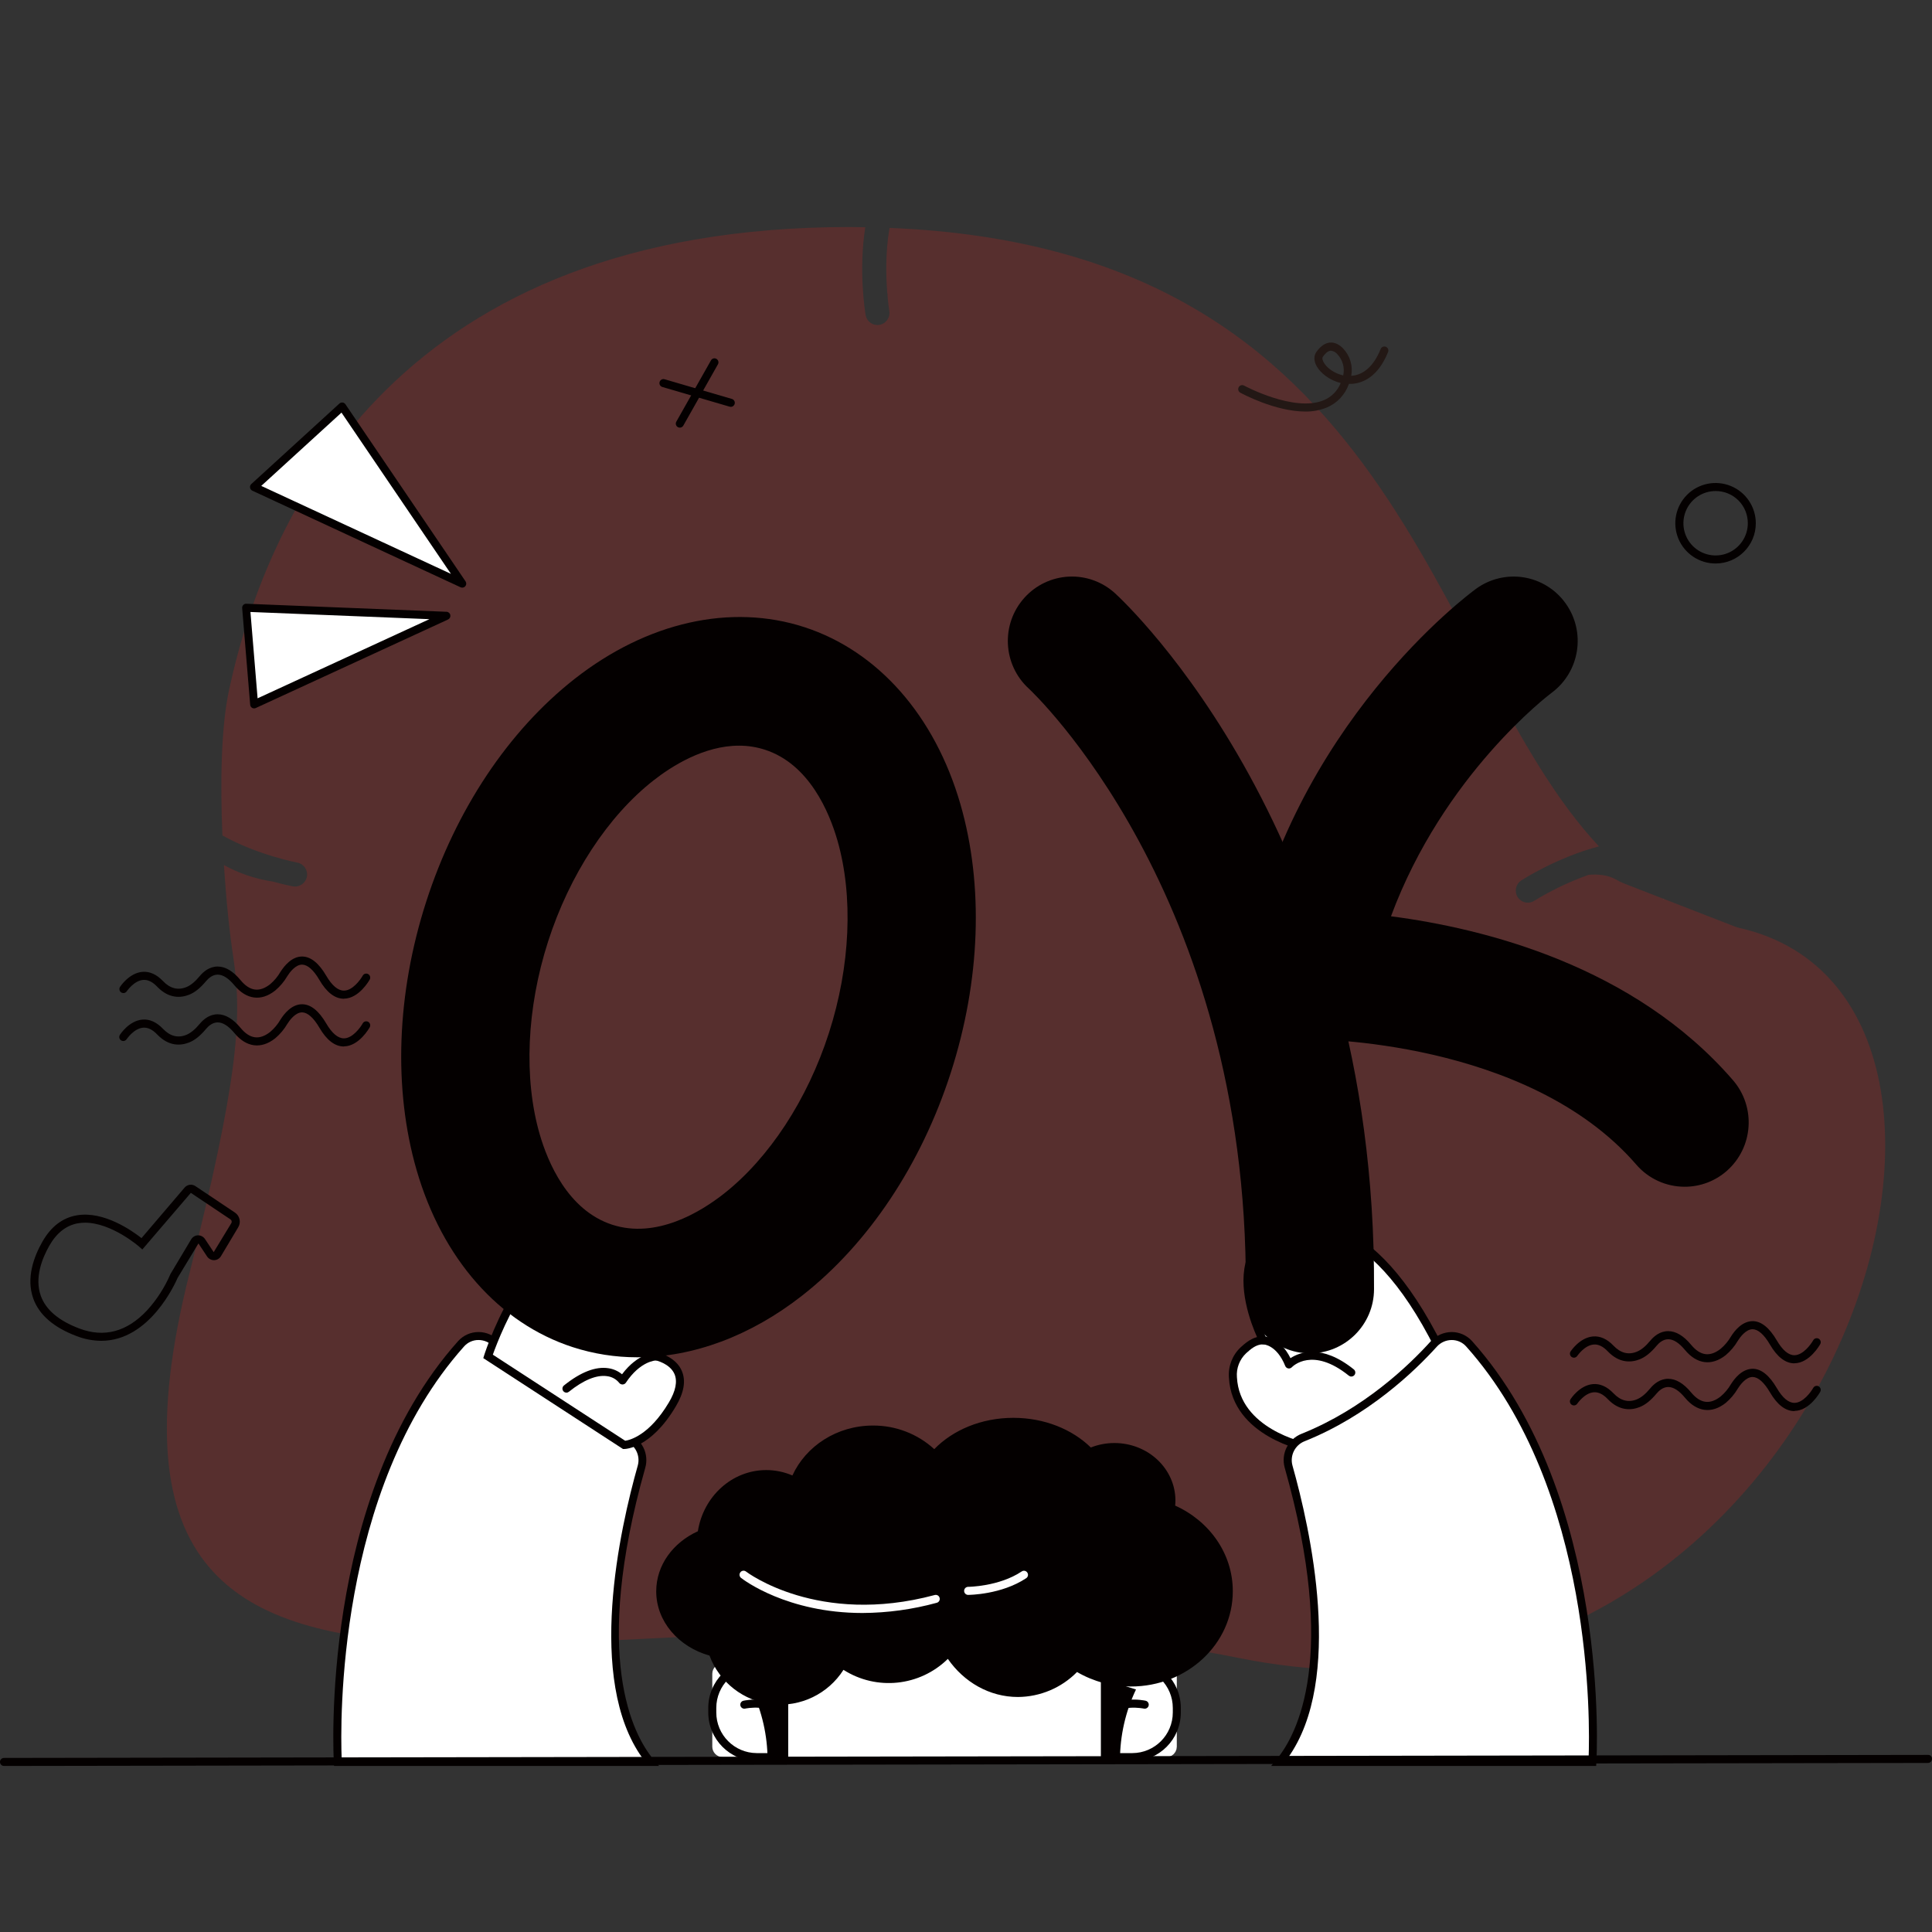 <?xml version="1.0" standalone="no"?><!DOCTYPE svg PUBLIC "-//W3C//DTD SVG 1.1//EN" "http://www.w3.org/Graphics/SVG/1.1/DTD/svg11.dtd"><svg height="1024" node-id="1" sillyvg="true" template-height="1024" template-width="1024" version="1.1" viewBox="0 0 1024 1024" width="1024" xmlns="http://www.w3.org/2000/svg" xmlns:xlink="http://www.w3.org/1999/xlink"><rect x="0" y="0" width="1024" height="1024" fill="#333333" stroke="none"/><defs node-id="54"></defs><g node-id="154"><path d="M 922.13 491.87 C 921.20 491.66 920.29 491.39 919.40 491.05 L 882.00 476.50 L 881.78 476.45 C 881.74 476.42 881.70 476.39 881.65 476.37 L 860.58 468.18 C 859.20 467.61 857.86 466.94 856.58 466.18 C 852.29 463.75 847.14 463.23 841.98 463.68 C 831.94 467.26 822.30 471.87 813.20 477.42 C 811.78 478.33 810.05 478.64 808.40 478.28 C 806.75 477.92 805.32 476.91 804.41 475.49 C 802.51 472.52 803.36 468.57 806.32 466.65 C 807.52 465.87 825.63 454.33 847.47 448.60 C 756.02 350.81 742.96 131.60 471.47 120.80 C 469.22 133.61 469.59 146.67 470.27 155.20 C 470.41 155.70 470.46 156.23 470.40 156.75 C 470.83 161.62 471.33 164.69 471.35 164.81 C 471.94 168.28 469.60 171.58 466.13 172.18 C 465.78 172.24 465.42 172.27 465.06 172.27 C 461.95 172.26 459.30 170.01 458.79 166.94 C 458.55 165.51 454.96 143.40 458.63 120.45 C 455.89 120.39 453.16 120.33 450.34 120.33 C 212.90 120.33 142.17 268.67 121.34 366.00 C 117.21 385.29 116.67 414.39 117.88 442.81 C 136.33 453.13 157.28 457.15 157.61 457.21 C 161.04 457.89 163.28 461.20 162.66 464.64 C 162.03 468.07 158.76 470.37 155.31 469.80 C 154.72 469.69 150.64 468.91 144.67 467.25 C 135.55 465.91 126.74 462.94 118.67 458.49 C 119.88 477.07 121.67 494.49 123.67 507.49 C 128.54 540.20 126.09 572.31 100.22 675.69 C 22.06 988.00 347.00 816.43 656.46 878.74 C 965.15 940.88 1094.68 531.33 922.13 491.87 Z" fill="#e61f19" fill-opacity="0.2" fill-rule="nonzero" group-id="1" node-id="58" stroke="none" target-height="867.67" target-width="1072.62" target-x="22.06" target-y="120.33"></path></g><g node-id="155"><path d="M 618.18 931.31 L 569.50 931.31 L 569.50 931.31 L 569.50 881.59 L 569.50 881.59 L 618.18 881.59 L 619.69 881.80 L 620.98 882.34 L 622.10 883.22 L 622.98 884.34 L 623.52 885.63 L 623.73 887.14 L 623.73 925.75 L 623.54 927.21 L 623.00 928.51 L 622.11 929.68 L 620.94 930.58 L 619.64 931.11 L 618.18 931.31 Z" fill="#ffffff" fill-rule="nonzero" group-id="2" node-id="63" stroke="none" target-height="49.72" target-width="54.23" target-x="569.5" target-y="881.59"></path></g><path d="M 600.17 933.44 L 569.51 933.44 C 568.33 933.44 567.38 932.49 567.38 931.31 L 567.38 881.59 C 567.38 880.41 568.33 879.46 569.51 879.46 L 600.17 879.46 C 614.39 879.52 625.88 891.06 625.86 905.28 L 625.86 907.62 C 625.88 921.84 614.39 933.38 600.17 933.44 Z M 571.63 929.18 L 600.17 929.18 C 612.04 929.14 621.63 919.49 621.61 907.62 L 621.61 905.28 C 621.63 893.41 612.04 883.77 600.17 883.73 L 571.63 883.73 Z" fill="#040000" fill-rule="nonzero" node-id="66" stroke="none" target-height="53.98" target-width="58.5" target-x="567.38" target-y="879.46"></path><path d="M 606.76 903.51 C 606.76 903.51 591.43 900.14 586.65 909.95" fill="#ffffff" fill-rule="nonzero" node-id="68" stroke="none" target-height="9.81" target-width="20.11" target-x="586.65" target-y="900.14"></path><path d="M 586.65 912.09 C 586.33 912.09 586.01 912.01 585.72 911.87 C 585.21 911.62 584.81 911.18 584.63 910.65 C 584.44 910.11 584.47 909.52 584.72 909.01 C 590.17 897.83 606.49 901.27 607.18 901.42 C 608.33 901.67 609.06 902.80 608.82 903.96 C 608.57 905.11 607.43 905.84 606.28 905.59 C 606.14 905.59 592.52 902.71 588.53 910.89 C 588.18 911.61 587.45 912.08 586.65 912.09 Z" fill="#040000" fill-rule="nonzero" node-id="70" stroke="none" target-height="14.26" target-width="24.62" target-x="584.44" target-y="897.83"></path><path d="M 383.08 881.59 L 431.76 881.59 L 431.76 881.59 L 431.76 931.31 L 431.76 931.31 L 383.08 931.31 C 380.01 931.31 377.53 928.83 377.53 925.76 L 377.53 887.15 C 377.53 884.08 380.01 881.60 383.08 881.60 Z" fill="#ffffff" fill-rule="nonzero" node-id="72" stroke="none" target-height="49.72" target-width="54.23" target-x="377.53" target-y="881.59"></path><path d="M 431.76 933.44 L 401.10 933.44 C 386.88 933.39 375.38 921.84 375.40 907.62 L 375.40 905.28 C 375.38 891.06 386.88 879.51 401.10 879.46 L 431.76 879.46 C 432.32 879.46 432.86 879.68 433.26 880.08 C 433.66 880.48 433.88 881.03 433.88 881.59 L 433.88 931.31 C 433.88 931.87 433.66 932.42 433.26 932.82 C 432.86 933.22 432.32 933.44 431.76 933.44 Z M 401.10 883.73 C 389.23 883.77 379.63 893.41 379.65 905.28 L 379.65 907.62 C 379.63 919.49 389.23 929.14 401.10 929.18 L 429.63 929.18 L 429.63 883.73 Z" fill="#040000" fill-rule="nonzero" node-id="74" stroke="none" target-height="53.98" target-width="58.5" target-x="375.38" target-y="879.46"></path><path d="M 394.51 903.51 C 394.51 903.51 409.83 900.14 414.61 909.95" fill="#ffffff" fill-rule="nonzero" node-id="76" stroke="none" target-height="9.81" target-width="20.1" target-x="394.51" target-y="900.14"></path><path d="M 414.61 912.09 C 413.80 912.09 413.06 911.62 412.70 910.89 C 408.70 902.71 395.09 905.56 394.96 905.59 C 393.81 905.84 392.67 905.11 392.42 903.96 C 392.17 902.81 392.90 901.67 394.05 901.42 C 394.74 901.27 411.05 897.83 416.52 909.02 C 417.03 910.08 416.58 911.36 415.52 911.87 C 415.24 912.01 414.93 912.09 414.61 912.09 Z" fill="#040000" fill-rule="nonzero" node-id="78" stroke="none" target-height="14.26" target-width="24.86" target-x="392.17" target-y="897.83"></path><path d="M 691.92 218.13 C 675.92 218.13 658.31 208.65 657.38 208.13 C 656.35 207.56 655.97 206.27 656.53 205.24 C 656.79 204.74 657.24 204.37 657.78 204.21 C 658.32 204.05 658.91 204.11 659.40 204.38 C 659.67 204.52 686.07 218.69 701.66 212.10 C 705.75 210.40 708.97 207.12 710.60 203.00 C 704.84 201.61 699.92 197.86 697.81 194.00 C 696.32 191.29 696.28 188.57 697.70 186.56 C 699.89 183.47 702.32 181.80 704.91 181.56 C 707.30 181.37 709.63 182.41 711.84 184.65 C 715.55 188.52 717.17 193.94 716.18 199.21 C 722.77 198.77 728.18 193.89 731.73 185.09 C 731.98 184.34 732.64 183.79 733.42 183.67 C 734.21 183.54 734.99 183.87 735.46 184.51 C 735.93 185.15 736.01 186.00 735.66 186.71 C 730.27 199.94 722.17 203.13 716.33 203.47 C 715.87 203.47 715.41 203.47 714.95 203.47 C 713.01 209.10 708.78 213.64 703.30 215.96 C 699.69 217.43 695.82 218.17 691.92 218.13 Z M 705.45 185.88 L 705.25 185.88 C 703.65 186.01 702.14 187.69 701.16 189.08 C 700.56 189.93 701.16 191.26 701.53 191.97 C 703.15 194.97 707.23 197.97 711.93 198.97 C 712.83 194.95 711.67 190.74 708.83 187.75 C 707.99 186.71 706.78 186.03 705.45 185.88 Z" fill="#231815" fill-rule="nonzero" node-id="80" stroke="none" target-height="37.32" target-width="80.04" target-x="655.97" target-y="181.37"></path><path d="M 360.31 226.66 C 359.94 226.66 359.58 226.56 359.26 226.38 C 358.24 225.79 357.89 224.49 358.47 223.47 L 376.83 191.00 C 377.10 190.51 377.56 190.14 378.11 189.99 C 378.65 189.84 379.23 189.92 379.72 190.20 C 380.21 190.48 380.57 190.95 380.72 191.49 C 380.87 192.04 380.79 192.62 380.51 193.11 L 362.16 225.60 C 361.78 226.26 361.07 226.67 360.31 226.66 Z" fill="#040000" fill-rule="nonzero" node-id="82" stroke="none" target-height="36.83" target-width="22.98" target-x="357.89" target-y="189.84"></path><path d="M 387.34 215.64 C 387.14 215.64 386.94 215.61 386.75 215.55 L 351.05 205.11 C 349.92 204.78 349.27 203.60 349.60 202.47 C 349.92 201.33 351.11 200.68 352.24 201.01 L 387.93 211.45 C 388.94 211.75 389.58 212.75 389.44 213.80 C 389.29 214.85 388.40 215.63 387.34 215.64 Z" fill="#040000" fill-rule="nonzero" node-id="84" stroke="none" target-height="14.96" target-width="40.31" target-x="349.27" target-y="200.68"></path><path d="M 182.26 529.35 C 177.50 529.35 173.12 525.99 169.26 519.35 C 166.20 514.10 163.06 511.35 160.18 511.27 L 160.12 511.27 C 156.50 511.27 153.42 515.56 152.26 517.42 C 150.57 520.30 148.40 522.87 145.84 525.02 C 138.43 530.88 130.57 529.86 124.26 522.26 C 121.14 518.49 118.15 516.58 115.39 516.58 C 112.63 516.58 110.49 518.49 109.15 520.10 C 106.15 523.68 103.30 526.00 100.31 527.19 C 96.03 528.90 89.62 529.55 83.31 522.97 C 80.83 520.36 78.31 519.14 75.79 519.39 C 70.91 519.83 67.22 525.39 67.18 525.39 C 66.87 525.86 66.39 526.19 65.84 526.31 C 65.29 526.42 64.71 526.31 64.24 526.00 C 63.26 525.35 62.99 524.03 63.63 523.05 C 63.82 522.76 68.45 515.76 75.39 515.11 C 79.23 514.76 82.95 516.39 86.39 519.99 C 90.11 523.90 94.26 524.99 98.73 523.20 C 101.04 522.27 103.37 520.36 105.87 517.34 C 107.78 515.03 110.98 512.28 115.37 512.28 C 119.45 512.28 123.54 514.71 127.50 519.50 C 132.40 525.41 137.50 526.11 143.20 521.64 C 145.37 519.79 147.21 517.59 148.64 515.12 C 150.55 512.12 154.57 506.97 160.09 506.97 L 160.23 506.97 C 164.72 507.04 168.99 510.46 172.91 517.16 C 175.97 522.39 179.12 525.04 182.26 525.04 L 182.32 525.04 C 186.86 525.04 191.03 519.30 192.25 517.11 C 192.52 516.62 192.98 516.25 193.52 516.10 C 194.07 515.95 194.65 516.01 195.14 516.29 C 196.16 516.87 196.52 518.16 195.96 519.19 C 195.73 519.60 190.31 529.19 182.38 529.31 Z" fill="#040000" fill-rule="nonzero" node-id="86" stroke="none" target-height="23.91" target-width="133.53" target-x="62.99" target-y="506.97"></path><path d="M 182.26 554.66 C 177.50 554.66 173.12 551.30 169.26 544.66 C 166.20 539.42 163.06 536.66 160.18 536.58 L 160.12 536.58 C 156.50 536.58 153.42 540.88 152.26 542.74 C 150.57 545.62 148.40 548.19 145.84 550.34 C 138.43 556.19 130.57 555.18 124.26 547.57 C 121.14 543.80 118.15 541.89 115.39 541.89 C 112.63 541.89 110.49 543.81 109.15 545.41 C 106.15 548.99 103.30 551.31 100.31 552.50 C 96.03 554.21 89.62 554.87 83.31 548.29 C 80.83 545.68 78.31 544.47 75.79 544.70 C 70.91 545.15 67.22 550.70 67.18 550.70 C 66.79 551.39 66.04 551.80 65.25 551.77 C 64.46 551.74 63.75 551.27 63.41 550.55 C 63.07 549.84 63.15 548.99 63.63 548.36 C 63.82 548.06 68.45 541.06 75.39 540.41 C 79.23 540.05 82.95 541.70 86.39 545.30 C 90.11 549.20 94.26 550.30 98.73 548.50 C 101.04 547.57 103.37 545.66 105.87 542.65 C 107.78 540.34 110.98 537.59 115.37 537.59 C 119.45 537.59 123.54 540.01 127.50 544.80 C 132.40 550.71 137.50 551.42 143.20 546.94 C 145.37 545.10 147.21 542.90 148.64 540.43 C 150.55 537.37 154.57 532.27 160.09 532.27 L 160.23 532.27 C 164.72 532.33 168.99 535.76 172.91 542.45 C 175.97 547.68 179.12 550.34 182.26 550.34 L 182.32 550.34 C 186.86 550.34 191.03 544.59 192.25 542.40 C 192.82 541.38 194.12 541.01 195.14 541.58 C 196.16 542.16 196.52 543.45 195.96 544.48 C 195.73 544.89 190.31 554.48 182.38 554.60 Z" fill="#040000" fill-rule="nonzero" node-id="88" stroke="none" target-height="23.92" target-width="133.45" target-x="63.07" target-y="532.27"></path><path d="M 951.08 722.60 C 946.33 722.60 941.95 719.24 938.08 712.60 C 935.01 707.35 931.87 704.60 928.99 704.52 L 928.93 704.52 C 925.31 704.52 922.23 708.81 921.07 710.67 C 919.38 713.55 917.21 716.12 914.66 718.27 C 907.24 724.12 899.38 723.12 893.07 715.51 C 889.95 711.74 886.97 709.83 884.20 709.83 L 884.20 709.83 C 881.46 709.83 879.30 711.74 877.97 713.35 C 874.97 716.93 872.11 719.25 869.13 720.44 C 864.85 722.15 858.43 722.81 852.13 716.22 C 849.65 713.62 847.13 712.38 844.61 712.64 C 839.72 713.08 836.03 718.64 835.99 718.64 C 835.68 719.11 835.20 719.44 834.65 719.56 C 834.10 719.67 833.52 719.56 833.05 719.25 C 832.07 718.60 831.80 717.28 832.44 716.30 C 832.64 716.01 837.26 709.01 844.20 708.36 C 848.05 708.00 851.76 709.64 855.20 713.24 C 858.92 717.15 863.07 718.24 867.53 716.44 C 869.84 715.52 872.18 713.61 874.68 710.59 C 876.59 708.28 879.79 705.53 884.17 705.53 L 884.17 705.53 C 888.26 705.53 892.34 707.96 896.31 712.75 C 901.20 718.66 906.31 719.35 912.00 714.88 C 914.17 713.04 916.02 710.83 917.45 708.37 C 919.37 705.29 923.37 700.22 929.03 700.22 C 933.53 700.29 937.79 703.71 941.71 710.40 C 944.77 715.64 947.92 718.29 951.06 718.29 L 951.12 718.29 C 955.66 718.24 959.83 712.55 961.05 710.36 C 961.62 709.34 962.92 708.97 963.94 709.54 C 964.96 710.11 965.33 711.41 964.76 712.43 C 964.53 712.85 959.11 722.43 951.18 722.56 Z" fill="#040000" fill-rule="nonzero" node-id="90" stroke="none" target-height="23.9" target-width="133.53" target-x="831.8" target-y="700.22"></path><path d="M 951.08 747.91 C 946.33 747.91 941.95 744.55 938.08 737.91 C 935.01 732.67 931.87 729.91 928.99 729.83 L 928.93 729.83 C 925.31 729.83 922.23 734.13 921.07 735.99 C 919.38 738.87 917.21 741.43 914.66 743.58 C 907.24 749.44 899.38 748.43 893.07 740.82 C 889.95 737.05 886.97 735.14 884.20 735.14 L 884.20 735.14 C 881.46 735.14 879.30 737.06 877.97 738.66 C 874.97 742.24 872.11 744.56 869.13 745.75 C 864.85 747.46 858.43 748.12 852.13 741.54 C 849.65 738.93 847.13 737.71 844.61 737.95 C 839.72 738.40 836.03 743.95 835.99 743.95 C 835.34 744.93 834.03 745.20 833.05 744.56 C 832.57 744.25 832.23 743.75 832.12 743.19 C 832.00 742.62 832.12 742.04 832.44 741.56 C 832.64 741.26 837.26 734.26 844.20 733.61 C 848.05 733.26 851.76 734.90 855.20 738.50 C 858.92 742.40 863.07 743.50 867.53 741.70 C 869.84 740.77 872.18 738.86 874.68 735.84 C 876.59 733.54 879.79 730.79 884.17 730.79 L 884.17 730.79 C 888.26 730.79 892.34 733.21 896.31 738.00 C 901.20 743.91 906.31 744.61 912.00 740.14 C 914.17 738.30 916.02 736.09 917.45 733.63 C 919.37 730.55 923.37 725.49 929.03 725.47 C 933.53 725.54 937.79 728.97 941.71 735.66 C 944.77 740.89 947.92 743.54 951.06 743.54 L 951.12 743.54 C 955.66 743.54 959.83 737.80 961.05 735.61 C 961.32 735.12 961.78 734.75 962.32 734.60 C 962.87 734.45 963.45 734.51 963.94 734.79 C 964.96 735.37 965.33 736.66 964.76 737.69 C 964.53 738.10 959.11 747.69 951.18 747.81 Z" fill="#040000" fill-rule="nonzero" node-id="92" stroke="none" target-height="23.97" target-width="133.33" target-x="832" target-y="725.47"></path><path d="M 415.65 932.79 L 415.65 851.20 L 585.61 851.20 L 585.61 932.79" fill="#ffffff" fill-rule="nonzero" node-id="94" stroke="none" target-height="81.59" target-width="169.96" target-x="415.65" target-y="851.2"></path><path d="M 585.61 934.93 C 585.05 934.93 584.50 934.70 584.11 934.30 C 583.71 933.90 583.49 933.35 583.49 932.79 L 583.49 853.33 L 417.77 853.33 L 417.77 932.79 C 417.77 933.96 416.82 934.91 415.65 934.91 C 414.48 934.91 413.53 933.96 413.53 932.79 L 413.53 851.20 C 413.53 850.64 413.75 850.09 414.15 849.69 C 414.54 849.29 415.09 849.06 415.65 849.06 L 585.65 849.06 C 586.22 849.06 586.76 849.29 587.16 849.69 C 587.56 850.09 587.78 850.63 587.78 851.20 L 587.78 932.79 C 587.78 933.36 587.55 933.91 587.15 934.32 C 586.74 934.72 586.18 934.94 585.61 934.93 Z" fill="#040000" fill-rule="nonzero" node-id="96" stroke="none" target-height="85.88" target-width="174.25" target-x="413.53" target-y="849.06"></path><path d="M 622.86 798.00 C 622.94 797.12 623.00 796.23 623.00 795.33 C 623.00 778.49 608.52 764.83 590.65 764.83 C 586.37 764.83 582.14 765.63 578.16 767.20 C 568.33 757.59 553.59 751.48 537.10 751.48 C 520.10 751.48 504.99 757.98 495.18 768.08 C 486.31 759.97 474.70 755.50 462.68 755.57 C 443.55 755.57 427.13 766.47 419.99 782.03 C 415.62 780.15 410.92 779.17 406.16 779.17 C 387.91 779.17 372.79 793.17 369.88 811.60 C 356.79 817.53 347.81 829.54 347.81 843.42 C 347.81 859.42 359.68 872.91 376.06 877.50 C 381.32 891.69 394.17 901.68 409.22 903.28 C 424.27 904.88 438.93 897.82 447.06 885.05 C 464.60 896.23 487.54 893.82 502.38 879.24 C 510.87 891.49 524.38 899.44 539.53 899.44 C 551.31 899.36 562.58 894.60 570.85 886.20 C 579.52 891.25 589.38 893.90 599.41 893.88 C 629.24 893.88 653.41 871.29 653.41 843.42 C 653.45 823.39 640.94 806.14 622.86 798.00 Z" fill="#040000" fill-rule="nonzero" node-id="98" stroke="none" target-height="153.4" target-width="305.64" target-x="347.81" target-y="751.48"></path><path d="M 179.06 933.87 C 179.06 933.87 170.29 795.12 244.39 712.23 C 246.80 709.59 250.21 708.10 253.77 708.11 C 257.34 708.13 260.74 709.66 263.12 712.32 C 275.19 725.69 299.33 748.67 332.30 761.87 C 338.48 764.26 341.85 770.94 340.09 777.33 C 331.33 808.25 311.38 893.67 344.79 933.87 Z" fill="#ffffff" fill-rule="nonzero" node-id="100" stroke="none" target-height="225.77" target-width="174.5" target-x="170.29" target-y="708.1"></path><path d="M 349.33 936.00 L 177.06 936.00 L 176.94 934.00 C 176.85 932.61 168.94 793.41 242.81 710.81 C 245.57 707.75 249.50 706.00 253.62 706.00 L 253.62 706.00 C 257.82 706.01 261.81 707.79 264.62 710.91 C 276.05 723.56 300.13 746.75 333.02 759.91 C 340.20 762.71 344.09 770.49 342.02 777.91 C 313.53 878.49 335.53 919.52 346.31 932.49 Z M 181.08 931.74 L 340.46 931.74 C 310.55 890.08 328.64 809.95 338.04 776.74 C 339.50 771.40 336.68 765.83 331.52 763.84 C 297.84 750.36 273.22 726.67 261.52 713.74 C 259.50 711.51 256.63 710.23 253.62 710.23 L 253.62 710.23 C 250.69 710.21 247.90 711.46 245.96 713.65 C 178.13 789.55 180.41 914.45 181.08 931.74 Z" fill="#040000" fill-rule="nonzero" node-id="102" stroke="none" target-height="230" target-width="180.39" target-x="168.94" target-y="706"></path><path d="M 693.00 767.08 C 693.00 767.08 655.08 760.15 653.46 730.08 C 653.04 724.70 655.08 719.42 659.00 715.71 C 661.44 713.52 664.84 710.40 669.43 710.40 C 669.43 710.40 646.43 665.86 677.29 652.40 C 720.49 633.58 755.07 698.83 762.94 714.64 L 759.59 770.11 Z" fill="#ffffff" fill-rule="nonzero" node-id="104" stroke="none" target-height="136.53" target-width="116.51" target-x="646.43" target-y="633.58"></path><path d="M 761.57 772.36 L 692.64 769.18 C 692.24 769.11 653.05 761.58 651.36 730.18 C 650.89 724.16 653.17 718.25 657.57 714.11 C 659.68 712.22 662.52 709.66 666.25 708.67 C 663.07 701.57 655.53 682.02 661.00 666.56 C 663.60 659.21 668.80 653.79 676.44 650.46 C 690.51 644.33 727.28 638.22 764.83 713.70 L 765.09 714.21 Z M 693.27 764.96 L 757.58 767.90 L 760.78 715.11 C 723.93 641.41 688.21 649.99 678.13 654.38 C 671.61 657.22 667.19 661.80 665.00 668.00 C 658.94 685.11 671.18 709.17 671.30 709.41 L 672.91 712.53 L 669.42 712.53 C 665.71 712.53 662.83 715.12 660.52 717.20 C 657.01 720.49 655.19 725.21 655.60 730.00 C 657.06 757.13 690.90 764.47 693.27 765.00 Z" fill="#040000" fill-rule="nonzero" node-id="106" stroke="none" target-height="134.14" target-width="114.2" target-x="650.89" target-y="638.22"></path><path d="M 716.23 729.60 C 715.75 729.60 715.28 729.43 714.91 729.13 C 695.60 713.60 685.15 724.20 684.71 724.66 C 684.21 725.18 683.48 725.42 682.77 725.29 C 682.06 725.15 681.47 724.66 681.20 723.99 C 676.72 712.84 669.81 712.54 669.52 712.53 C 668.40 712.45 667.53 711.52 667.53 710.39 C 667.53 709.27 668.40 708.34 669.52 708.26 C 669.90 708.26 678.31 708.40 683.98 719.85 C 688.76 716.72 700.52 712.11 717.54 725.80 C 718.46 726.54 718.61 727.88 717.88 728.80 C 717.48 729.30 716.87 729.59 716.23 729.60 Z" fill="#040000" fill-rule="nonzero" node-id="108" stroke="none" target-height="21.34" target-width="51.08" target-x="667.53" target-y="708.26"></path><path d="M 844.00 933.87 C 844.00 933.87 852.77 795.12 778.67 712.23 C 776.26 709.59 772.85 708.10 769.29 708.11 C 765.72 708.13 762.32 709.66 759.94 712.32 C 747.87 725.69 723.73 748.67 690.75 761.87 C 684.59 764.28 681.24 770.95 683.00 777.33 C 691.76 808.25 711.71 893.67 678.29 933.87 Z" fill="#ffffff" fill-rule="nonzero" node-id="110" stroke="none" target-height="225.77" target-width="174.48" target-x="678.29" target-y="708.1"></path><path d="M 846.00 936.00 L 673.71 936.00 L 676.62 932.50 C 687.41 919.50 709.41 878.50 680.92 777.91 C 678.85 770.49 682.74 762.71 689.92 759.91 C 722.80 746.75 746.92 723.56 758.32 710.91 C 761.19 707.82 765.21 706.04 769.43 706.00 C 773.55 706.01 777.48 707.76 780.24 710.83 C 854.08 793.43 846.24 932.63 846.11 934.02 Z M 682.61 931.74 L 842.00 931.74 C 842.66 914.45 844.95 789.55 777.11 713.66 C 775.17 711.47 772.38 710.23 769.45 710.24 L 769.45 710.24 C 766.44 710.24 763.58 711.52 761.56 713.75 C 749.88 726.68 725.27 750.37 691.56 763.85 C 686.40 765.84 683.58 771.41 685.03 776.75 C 694.41 810.00 712.50 890.08 682.59 931.74 Z" fill="#040000" fill-rule="nonzero" node-id="112" stroke="none" target-height="230" target-width="180.37" target-x="673.71" target-y="706"></path><path d="M 258.67 718.93 C 258.67 718.93 283.25 642.13 325.67 654.93 C 368.09 667.73 347.78 718.93 347.78 718.93 C 347.78 718.93 369.01 723.20 356.27 744.53 C 343.53 765.86 330.80 765.86 330.80 765.86 Z" fill="#ffffff" fill-rule="nonzero" node-id="114" stroke="none" target-height="123.73" target-width="110.34" target-x="258.67" target-y="642.13"></path><path d="M 330.83 768.00 L 330.20 768.00 L 256.15 719.83 L 256.64 718.27 C 257.64 715.06 282.36 639.64 326.31 652.89 C 337.89 656.38 346.08 662.96 350.64 672.46 C 358.82 689.46 352.89 710.67 350.58 717.46 C 353.66 718.55 358.95 721.11 361.31 726.46 C 363.67 731.81 362.55 738.13 358.12 745.55 C 344.92 767.74 331.40 768.00 330.83 768.00 Z M 261.21 718.00 L 331.37 763.63 C 333.81 763.28 344.10 760.79 354.48 743.39 C 358.15 737.25 359.15 732.15 357.48 728.25 C 355.01 722.60 347.48 721.00 347.43 720.98 L 344.95 720.47 L 345.88 718.10 C 345.98 717.85 355.74 692.73 346.88 674.26 C 342.88 665.89 335.55 660.07 325.16 656.93 C 288.34 645.88 265.00 707.42 261.21 718.00 Z" fill="#040000" fill-rule="nonzero" node-id="116" stroke="none" target-height="128.36" target-width="107.52" target-x="256.15" target-y="639.64"></path><path d="M 909.38 298.66 C 900.74 298.70 892.94 293.53 889.60 285.56 C 886.27 277.59 888.07 268.40 894.16 262.28 C 900.25 256.16 909.44 254.32 917.42 257.61 C 925.40 260.91 930.61 268.69 930.61 277.33 C 930.63 289.08 921.13 298.62 909.38 298.66 Z M 909.38 260.26 C 902.47 260.23 896.22 264.37 893.56 270.75 C 890.90 277.13 892.34 284.48 897.21 289.38 C 902.09 294.27 909.44 295.75 915.83 293.11 C 922.21 290.47 926.38 284.24 926.38 277.33 C 926.40 272.81 924.62 268.47 921.43 265.26 C 918.24 262.06 913.90 260.26 909.38 260.26 Z" fill="#040000" fill-rule="nonzero" node-id="118" stroke="none" target-height="44.38" target-width="44.36" target-x="886.27" target-y="254.32"></path><path d="M 245.04 309.33 L 134.67 258.13 L 181.37 215.46 L 245.04 309.33 Z" fill="#ffffff" fill-rule="nonzero" node-id="120" stroke="none" target-height="93.87" target-width="110.37" target-x="134.67" target-y="215.46"></path><path d="M 245.00 311.46 C 244.69 311.46 244.39 311.40 244.11 311.27 L 133.74 260.07 C 133.09 259.77 132.64 259.16 132.53 258.45 C 132.42 257.75 132.67 257.03 133.20 256.55 L 179.90 213.88 C 180.35 213.46 180.96 213.27 181.57 213.34 C 182.18 213.42 182.73 213.75 183.08 214.26 L 246.75 308.13 C 247.29 308.92 247.24 309.98 246.62 310.71 C 246.22 311.19 245.62 311.46 245.00 311.46 Z M 138.47 257.54 L 239.00 304.16 L 181.00 218.69 Z" fill="#040000" fill-rule="nonzero" node-id="122" stroke="none" target-height="98.19" target-width="114.87" target-x="132.42" target-y="213.27"></path><path d="M 134.67 373.33 L 130.43 322.13 L 236.55 326.40 L 134.67 373.33 Z" fill="#ffffff" fill-rule="nonzero" node-id="124" stroke="none" target-height="51.2" target-width="106.12" target-x="130.43" target-y="322.13"></path><path d="M 134.67 375.46 C 134.29 375.46 133.93 375.36 133.60 375.17 C 133.02 374.81 132.64 374.19 132.60 373.51 L 128.35 322.31 C 128.30 321.70 128.51 321.10 128.93 320.65 C 129.35 320.21 129.94 319.97 130.55 320.00 L 236.68 324.26 C 237.67 324.30 238.49 325.01 238.68 325.98 C 238.87 326.95 238.38 327.92 237.49 328.34 L 135.56 375.27 C 135.28 375.40 134.98 375.46 134.67 375.46 Z M 132.74 324.36 L 136.53 370.12 L 227.60 328.17 Z" fill="#040000" fill-rule="nonzero" node-id="126" stroke="none" target-height="55.49" target-width="110.57" target-x="128.3" target-y="319.97"></path><path d="M 53.66 710.66 C 49.17 710.62 44.72 709.76 40.53 708.13 C 28.44 703.57 20.73 696.89 17.64 688.27 C 13.70 677.27 18.08 665.83 22.46 658.14 C 27.01 650.14 33.16 645.42 40.75 644.14 C 55.05 641.71 70.00 652.32 75.00 656.22 L 97.84 629.45 C 99.27 627.77 101.72 627.43 103.55 628.65 L 124.55 642.71 C 127.09 644.42 127.85 647.82 126.28 650.45 L 117.11 665.80 C 116.35 667.08 114.98 667.89 113.49 667.92 C 112.00 667.94 110.60 667.20 109.77 665.97 L 105.18 659.05 L 94.18 677.23 C 93.00 679.89 79.45 710.66 53.66 710.66 Z M 45.06 648.05 C 43.85 648.05 42.64 648.15 41.44 648.35 C 35.18 649.41 30.03 653.42 26.14 660.25 C 22.25 667.08 18.24 677.38 21.63 686.82 C 24.28 694.21 31.15 700.03 42.03 704.13 C 55.23 709.13 67.31 705.88 77.94 694.53 C 83.07 688.90 87.23 682.46 90.25 675.47 L 90.40 675.16 L 101.33 656.86 C 102.09 655.58 103.46 654.77 104.95 654.74 C 106.45 654.74 107.84 655.49 108.67 656.74 L 113.26 663.66 L 122.60 648.30 C 123.01 647.62 122.81 646.74 122.15 646.30 L 101.15 632.24 L 75.44 662.24 L 73.82 660.82 C 73.69 660.66 59.14 648.05 45.06 648.05 Z" fill="#040000" fill-rule="nonzero" node-id="128" stroke="none" target-height="83.23" target-width="114.15" target-x="13.7" target-y="627.43"></path><path d="M 300.23 738.13 C 299.58 738.13 298.97 737.83 298.57 737.33 C 297.84 736.41 297.99 735.07 298.90 734.33 C 307.77 727.20 315.73 724.14 322.49 725.19 C 325.14 725.58 327.63 726.69 329.69 728.40 C 338.29 716.94 347.40 716.80 347.81 716.80 C 348.99 716.80 349.94 717.75 349.94 718.93 C 349.94 720.11 348.99 721.06 347.81 721.06 C 347.42 721.06 339.33 721.39 331.69 732.91 C 331.28 733.47 330.62 733.80 329.93 733.80 C 329.23 733.80 328.57 733.47 328.16 732.91 C 326.55 730.94 324.23 729.68 321.70 729.39 C 316.22 728.61 309.26 731.45 301.53 737.66 C 301.16 737.96 300.70 738.13 300.23 738.13 Z" fill="#040000" fill-rule="nonzero" node-id="130" stroke="none" target-height="21.33" target-width="52.1" target-x="297.84" target-y="716.8"></path><path d="M 2.12 936.00 C 0.94 936.00 -0.01 935.05 -0.01 933.87 C -0.01 932.69 0.94 931.74 2.12 931.74 L 1021.87 930.13 C 1022.45 930.09 1023.01 930.30 1023.42 930.71 C 1023.83 931.12 1024.04 931.68 1024.00 932.26 C 1024.00 933.43 1023.05 934.39 1021.88 934.40 L 2.13 936.00 Z" fill="#040000" fill-rule="nonzero" node-id="132" stroke="none" target-height="5.91" target-width="1024.05" target-x="-0.01" target-y="930.09"></path><path d="M 337.81 719.39 C 326.17 719.41 314.60 717.59 303.52 714.00 C 264.52 701.32 234.38 667.11 220.80 620.13 C 208.39 577.18 210.19 526.70 225.87 477.99 C 241.55 429.28 269.51 387.30 304.60 359.79 C 342.97 329.71 387.35 319.72 426.34 332.40 C 465.33 345.08 495.48 379.29 509.05 426.27 C 521.46 469.27 519.66 519.70 503.98 568.42 C 488.30 617.14 460.34 659.11 425.26 686.61 C 397.79 708.15 367.25 719.39 337.81 719.39 Z M 391.66 395.22 C 373.08 395.22 355.97 406.11 346.37 413.64 C 322.24 432.55 301.87 463.64 290.50 499.01 C 279.13 534.38 277.50 571.56 286.03 601.10 C 290.25 615.72 300.86 641.40 324.42 649.10 C 347.98 656.80 371.54 642.19 383.49 632.83 C 407.62 613.91 427.98 582.83 439.36 547.45 L 439.36 547.45 C 450.74 512.11 452.36 474.90 443.83 445.36 C 439.60 430.70 429.00 405.00 405.43 397.37 C 400.98 395.93 396.34 395.20 391.66 395.22 Z" fill="#040000" fill-rule="nonzero" node-id="134" stroke="none" target-height="399.69" target-width="313.07" target-x="208.39" target-y="319.72"></path><path d="M 694.27 717.31 L 694.09 717.31 C 675.29 717.16 660.17 701.80 660.31 683.00 C 661.41 473.45 546.47 366.06 545.31 365.00 C 531.41 352.30 530.38 330.75 543.00 316.78 C 549.04 310.07 557.50 306.06 566.52 305.62 C 575.53 305.18 584.34 308.37 591.00 314.46 C 596.66 319.62 729.52 443.70 728.26 683.35 C 728.21 702.09 713.01 717.27 694.27 717.31 Z" fill="#040000" fill-rule="nonzero" node-id="136" stroke="none" target-height="412.13" target-width="199.14" target-x="530.38" target-y="305.18"></path><path d="M 892.90 629.00 C 883.06 629.01 873.69 624.73 867.27 617.27 C 809.47 550.50 694.97 550.82 693.87 550.83 C 683.57 551.04 673.73 546.53 667.16 538.59 C 660.56 530.64 657.90 520.13 659.92 510.00 C 685.00 384.12 778.37 315.00 782.33 312.08 C 789.62 306.77 798.73 304.59 807.63 306.02 C 816.53 307.46 824.49 312.38 829.75 319.71 C 840.73 334.95 837.38 356.19 822.25 367.31 C 821.02 368.23 765.11 410.59 737.25 485.65 C 786.65 492.07 866.01 511.86 918.50 572.51 C 930.81 586.75 929.32 608.25 915.17 620.66 C 909.01 626.05 901.09 629.02 892.90 629.00 Z" fill="#040000" fill-rule="nonzero" node-id="138" stroke="none" target-height="324.43" target-width="272.91" target-x="657.9" target-y="304.59"></path><path d="M 881.78 476.45 L 882.00 476.50 L 881.65 476.37 C 881.70 476.39 881.74 476.42 881.78 476.45 Z" fill="#ffffff" fill-rule="nonzero" node-id="140" stroke="none" target-height="0.13" target-width="0.35" target-x="881.65" target-y="476.37"></path><path d="M 457.14 854.92 C 417.14 854.92 394.02 837.31 392.79 836.34 C 391.86 835.61 391.70 834.27 392.42 833.34 C 392.76 832.89 393.27 832.59 393.84 832.52 C 394.40 832.45 394.97 832.61 395.42 832.96 C 395.80 833.26 433.64 861.96 495.42 845.39 C 495.96 845.24 496.54 845.32 497.03 845.60 C 497.52 845.89 497.87 846.35 498.01 846.90 C 498.16 847.45 498.09 848.03 497.80 848.52 C 497.52 849.01 497.06 849.36 496.51 849.51 C 483.68 853.03 470.44 854.85 457.14 854.92 Z" fill="#fffdfd" fill-rule="nonzero" node-id="142" stroke="none" target-height="29.51" target-width="106.46" target-x="391.7" target-y="832.45"></path><path d="M 513.00 845.33 C 511.88 845.25 511.01 844.32 511.01 843.20 C 511.01 842.07 511.88 841.14 513.00 841.06 C 513.17 841.06 529.51 840.95 541.54 832.89 C 542.01 832.58 542.58 832.46 543.13 832.57 C 543.69 832.68 544.17 833.01 544.48 833.48 C 544.81 833.95 544.93 834.54 544.82 835.10 C 544.71 835.67 544.38 836.16 543.90 836.48 C 530.73 845.22 513.67 845.33 513.00 845.33 Z" fill="#fffdfd" fill-rule="nonzero" node-id="144" stroke="none" target-height="12.87" target-width="33.92" target-x="511.01" target-y="832.46"></path><path d="M 2.60 0.00 L 1021.40 0.00 L 1021.40 1024.00 L 2.60 1024.00 Z" fill="none" node-id="146" stroke="none" target-height="1024" target-width="1018.8" target-x="2.6" target-y="0"></path><path d="M 398.34 895.46 C 403.89 907.12 406.79 919.87 406.83 932.79 L 415.32 932.79 L 415.32 890.13 Z" fill="#040000" fill-rule="nonzero" node-id="148" stroke="none" target-height="42.66" target-width="16.98" target-x="398.34" target-y="890.13"></path><path d="M 602.10 895.46 C 596.55 907.12 593.65 919.87 593.61 932.79 L 585.12 932.79 L 585.12 890.13 Z" fill="#040000" fill-rule="nonzero" node-id="150" stroke="none" target-height="42.66" target-width="16.98" target-x="585.12" target-y="890.13"></path><path d="M 470.28 155.16 C 470.28 155.70 470.36 156.22 470.41 156.71 C 470.47 156.19 470.42 155.66 470.28 155.16 Z" fill="none" node-id="152" stroke="none" target-height="1.55" target-width="0.19" target-x="470.28" target-y="155.16"></path></svg>